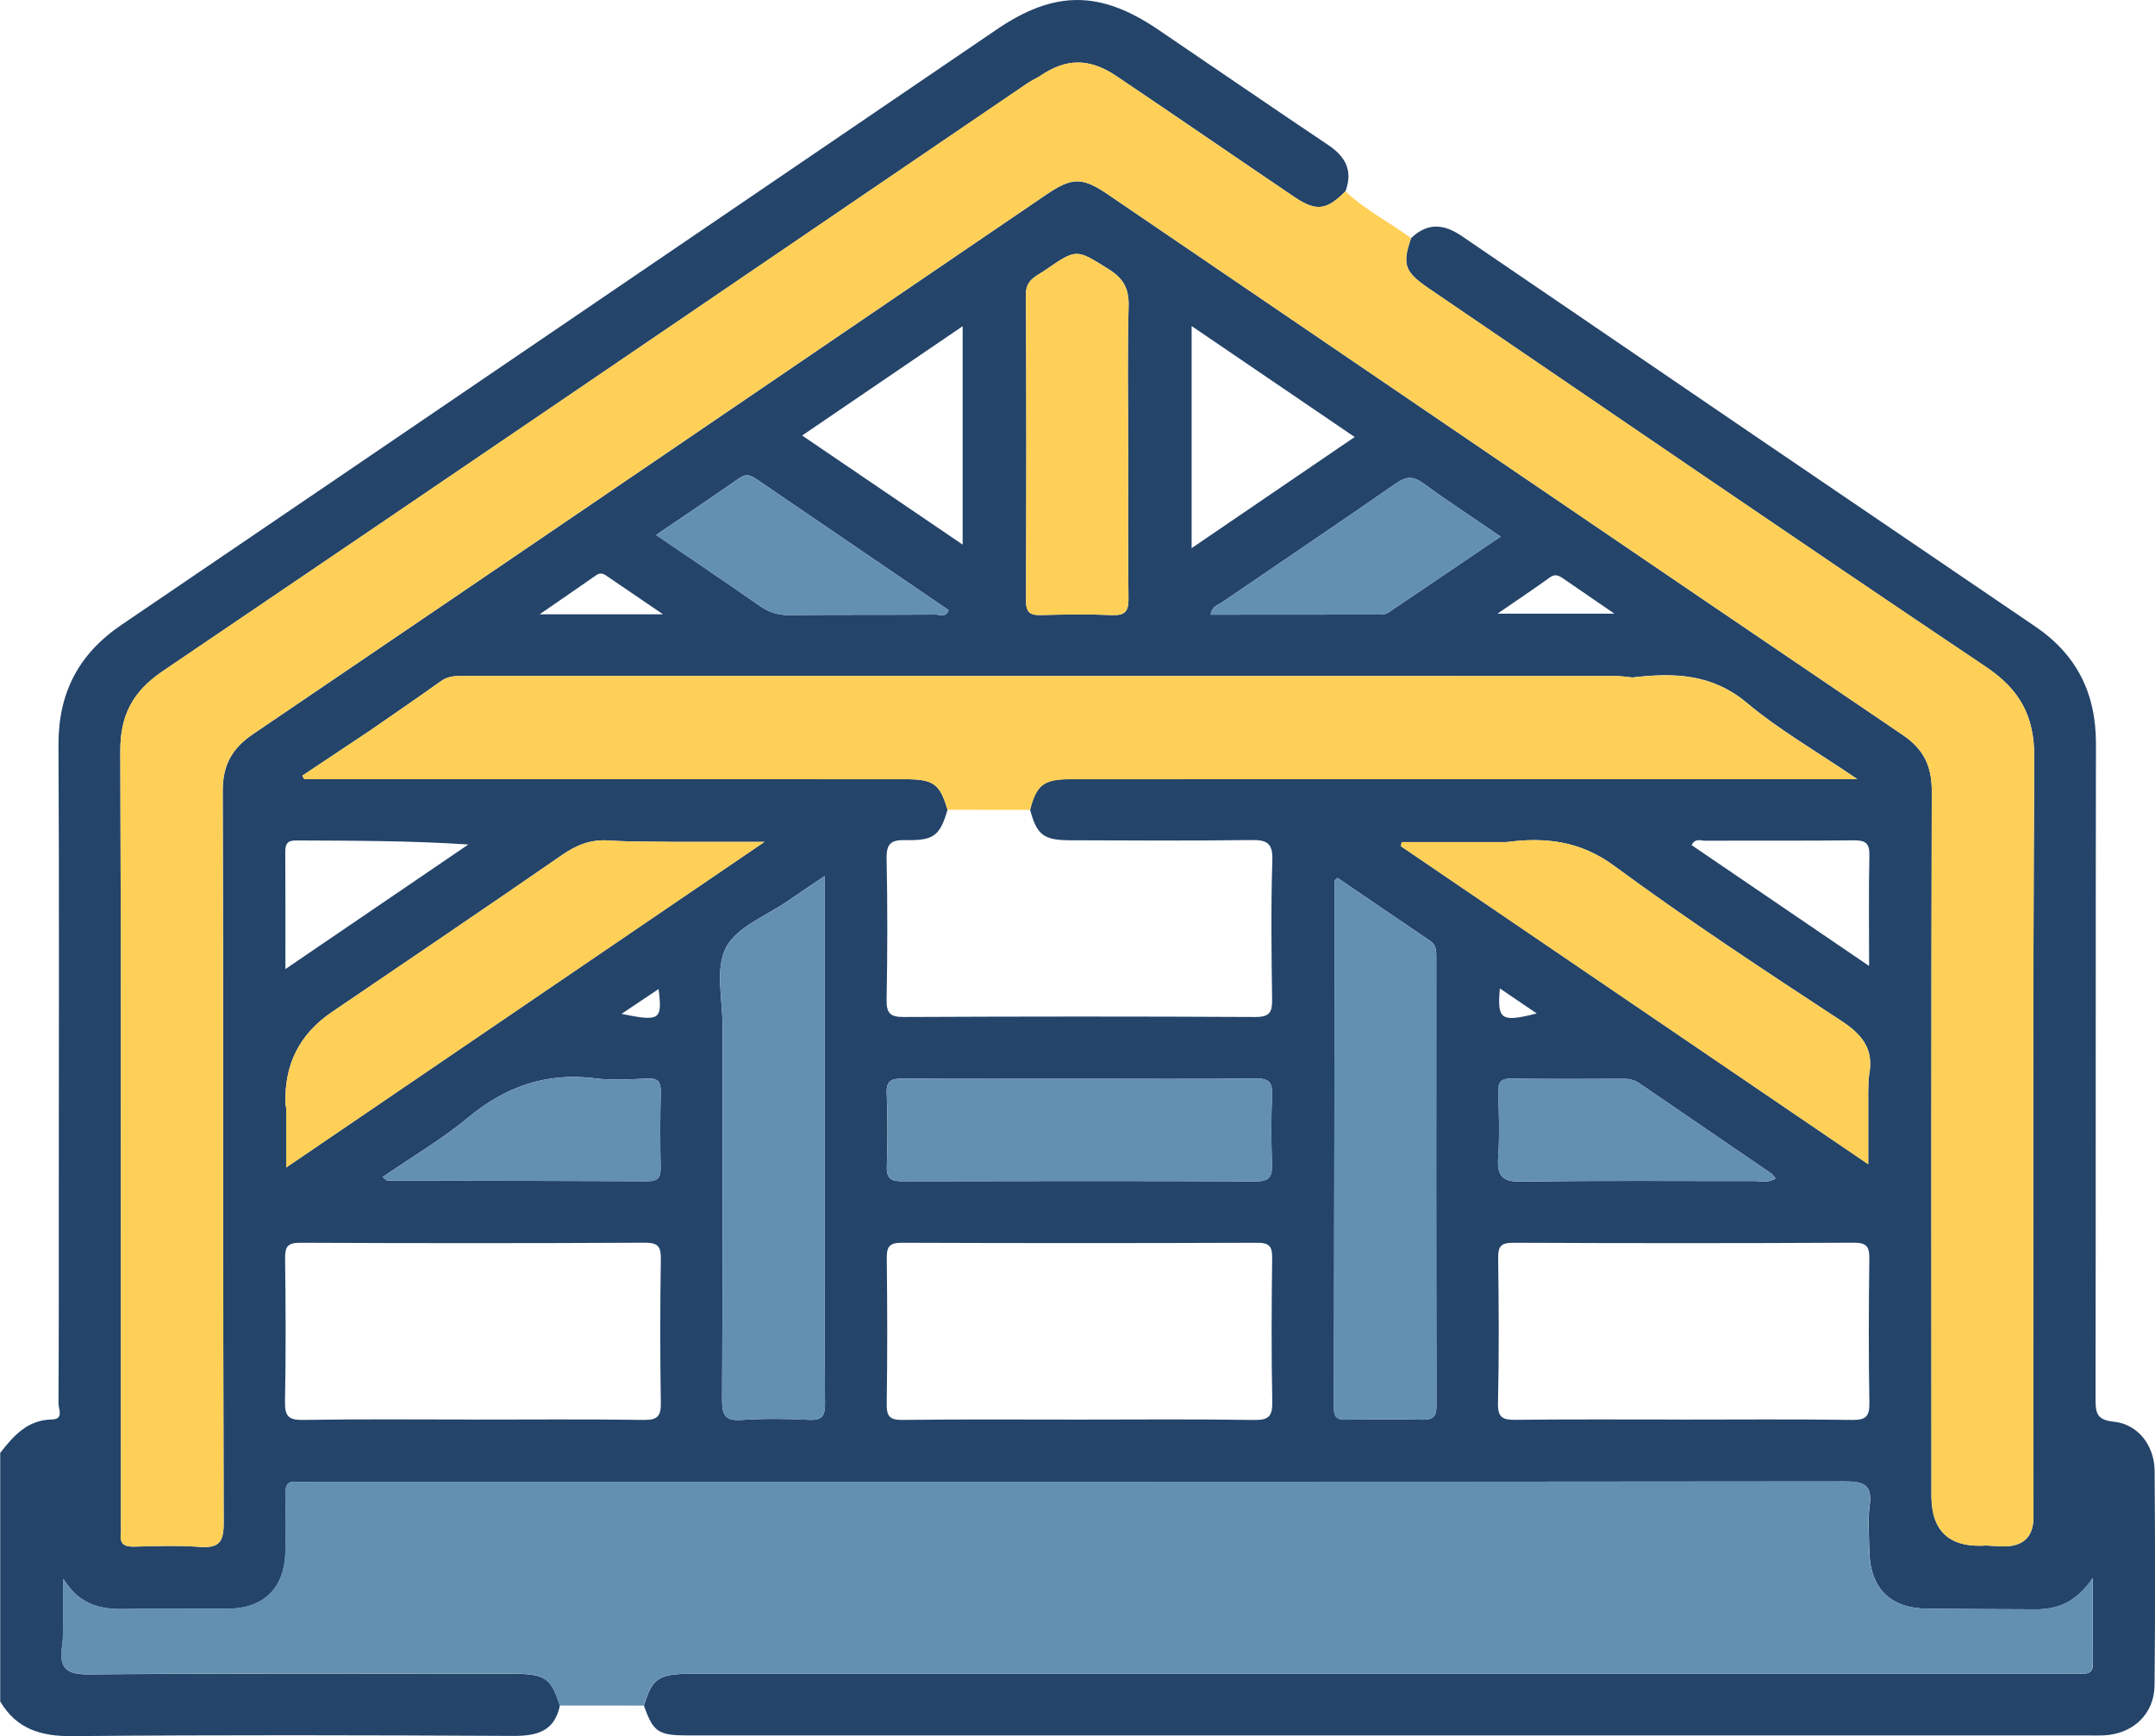 <?xml version="1.0" encoding="UTF-8"?>
<svg id="Capa_1" data-name="Capa 1" xmlns="http://www.w3.org/2000/svg" viewBox="0 0 383.14 308.67">
  <defs>
    <style>
      .cls-1 {
        fill: #6390B1;
      }

      .cls-1, .cls-2, .cls-3 {
        stroke-width: 0px;
      }

      .cls-2 {
        fill: #FFD057;
      }

      .cls-3 {
        fill: #24446A;
      }
    </style>
  </defs>
  <path class="cls-3" d="M0,258.37c2.38-3.06,4.86-5.91,9.22-5.99,2.18-.04,1.18-1.86,1.18-2.83.07-11.97.05-23.94.05-35.9,0-27.05.09-54.1-.05-81.16-.05-9.27,3.54-16.19,11.21-21.4C73.51,75.85,125.35,40.52,177.22,5.23c10.26-6.98,18.36-6.96,28.64,0,10.1,6.84,20.14,13.76,30.28,20.55,3.11,2.08,4.43,4.6,3.07,8.23-3.32,3.37-5.19,3.64-9.04,1.04-10.58-7.15-21.08-14.4-31.68-21.52-4.88-3.28-9.03-3.17-13.7.07-.75.43-1.53.81-2.24,1.29C131.36,49.71,80.22,84.6,28.96,119.31c-5.31,3.6-7.59,7.79-7.57,14.23.18,45.64.1,91.27.1,136.91,0,.75.07,1.5-.01,2.24-.21,1.85.66,2.34,2.38,2.3,3.86-.09,7.75-.24,11.59.04,3.3.24,4.33-.64,4.32-4.17-.14-43.39-.03-86.78-.17-130.18-.01-4.66,1.63-7.61,5.42-10.18,47.01-31.88,93.95-63.87,140.9-95.83,4.73-3.22,6.46-3.23,11.16-.03,47.06,32.03,94.1,64.09,141.21,96.04,3.72,2.52,5.17,5.51,5.16,9.95-.11,41.77-.06,83.54-.06,125.31q0,9.53,9.78,8.85c.99.05,1.98.15,2.98.16q5.39.04,5.39-5.21c0-44.99-.14-89.97.14-134.96.05-7.5-2.56-12.17-8.71-16.29-33.08-22.2-65.94-44.73-98.87-67.16-4.4-3-4.84-4.3-3.22-8.99,2.91-2.77,5.77-2.58,9.04-.35,33.93,23.17,67.9,46.29,101.89,69.37,7.43,5.04,10.85,11.93,10.83,20.87-.07,38.78-.01,77.57-.07,116.35,0,2.48.06,3.88,3.27,4.2,4.29.44,7.19,4.25,7.23,8.7.1,12.72.12,25.44-.01,38.16-.06,5.19-3.91,8.71-9.14,8.91-.75.03-1.5.01-2.24.01-83.05,0-166.11,0-249.16,0-5.52,0-6.35-.56-8.03-5.29,1.51-5,2.56-5.69,8.9-5.69,81.14,0,162.28,0,243.43,0,1.12,0,2.24-.03,3.37,0,1.14.03,1.91-.25,1.9-1.62-.03-4.76-.01-9.51-.01-15.4-3.08,4.56-6.6,5.69-10.66,5.57-6.23-.03-12.46-.04-18.68-.1-6.72-.06-10.3-3.67-10.39-10.43-.04-2.62-.28-5.27.06-7.84.5-3.75-.98-4.37-4.46-4.36-90.96.1-181.92.08-272.87.08-.75,0-1.5.07-2.24-.01-1.68-.2-2.13.56-2.09,2.14.09,3.49.11,6.98,0,10.47-.19,6.3-3.84,9.89-10.13,9.95-5.86.06-11.72-.1-17.57.05-4.5.12-8.68-.28-11.79-5.37,0,3.25,0,5.42,0,7.6-.06,1.49,0,2.99-.21,4.45-.55,3.72.63,4.97,4.68,4.94,25.22-.21,50.44-.11,75.67-.1,5.49,0,6.63.83,8.14,5.67-.97,4.6-4.12,5.39-8.32,5.37-26.12-.13-52.24-.2-78.36.04-5.6.05-9.91-1.26-12.82-6.16v-44.15ZM120.45,149.69c-4.09-.07-8.2,0-12.28-.26-3.17-.21-5.68.81-8.25,2.59-13.59,9.4-27.28,18.65-40.95,27.95q-8.58,5.84-8.21,16.3c0,.25.08.49.13.73v10.57c28.38-19.32,56.34-38.36,85.03-57.89h-15.47ZM332.16,194.01c.05-.99-.01-2,.17-2.97.84-4.51-1.23-7.09-4.97-9.54-13.61-8.92-27.23-17.87-40.32-27.52-6.11-4.5-12.29-5.16-19.2-4.26h-18.63c-.04.25-.09.49-.13.74,27.6,18.78,55.19,37.56,83.08,56.54,0-4.78,0-8.89,0-12.99ZM290.31,120.47c-.99-.09-1.97-.27-2.96-.27-68.33-.01-136.66-.01-204.99-.02-1.37,0-2.68.01-3.91.89-4.15,2.96-8.37,5.84-12.56,8.75-4.05,2.7-8.1,5.4-12.15,8.1.12.21.24.41.36.62h3.7c34.39,0,68.78,0,103.17,0,5.03,0,6.13.83,7.49,5.43-1.35,4.6-2.39,5.51-7.49,5.4-2.59-.06-3.39.65-3.34,3.3.17,8.35.16,16.71,0,25.06-.04,2.44.63,3.1,3.08,3.09,20.83-.1,41.65-.11,62.48,0,2.62.01,3.01-.92,2.98-3.19-.12-8.23-.22-16.47.04-24.69.1-3.18-1.08-3.61-3.82-3.58-10.72.14-21.45.08-32.17.04-4.72-.02-5.9-.99-7.08-5.45,1.19-4.51,2.42-5.44,7.44-5.44,44.87,0,89.74,0,134.61,0,1.3,0,2.59,0,5.01,0-7.22-4.92-13.85-8.71-19.62-13.54-6.21-5.21-13-5.39-20.28-4.53ZM191.93,252.4c10.35,0,20.7-.1,31.05.07,2.68.04,3.27-.74,3.22-3.31-.17-8.48-.13-16.96-.02-25.44.03-2.06-.46-2.77-2.66-2.76-21.07.08-42.15.08-63.22,0-2.23,0-2.66.75-2.64,2.78.1,8.6.12,17.21-.01,25.81-.04,2.27.51,2.94,2.86,2.91,10.47-.14,20.95-.06,31.42-.06ZM84.18,252.4c10.1,0,20.2-.09,30.29.06,2.52.04,3.06-.75,3.02-3.12-.14-8.47-.13-16.95,0-25.43.03-2.2-.41-2.97-2.83-2.96-20.44.11-40.89.1-61.33.01-2.22,0-2.66.73-2.64,2.77.1,8.48.15,16.96-.02,25.43-.05,2.57.55,3.35,3.22,3.3,10.09-.17,20.19-.07,30.29-.07ZM299.04,252.4c10.09,0,20.19-.09,30.28.06,2.48.04,3.08-.68,3.04-3.09-.15-8.47-.12-16.95-.01-25.42.03-2.13-.3-3.02-2.78-3-20.19.11-40.37.1-60.56.01-2.18,0-2.68.68-2.65,2.74.11,8.6.17,17.2-.03,25.79-.06,2.65.93,2.97,3.18,2.95,9.84-.11,19.69-.05,29.53-.05ZM237.8,156.1c-.36.31-.51.38-.51.45-.04,31.28-.06,62.55-.13,93.83,0,1.72.7,2.07,2.22,2.04,4.48-.07,8.97-.12,13.46,0,1.94.05,2.56-.55,2.55-2.52-.06-26.54-.04-53.08-.03-79.63,0-1.13.04-2.22-1.08-2.98-5.53-3.74-11.04-7.5-16.47-11.2ZM146.64,155.75c-2.54,1.72-4.5,3-6.41,4.34-3.87,2.7-9.19,4.65-11.15,8.37-1.96,3.73-.61,9.23-.62,13.96-.02,22.18.04,44.35-.08,66.53-.01,2.78.64,3.7,3.49,3.51,3.97-.26,7.98-.23,11.95-.02,2.4.13,2.88-.72,2.86-2.95-.12-9.84-.05-19.68-.05-29.53,0-21.17,0-42.34,0-64.22ZM191.89,191.8c-10.46,0-20.91.04-31.37-.03-1.94-.01-2.96.29-2.87,2.59.17,4.35.18,8.72.02,13.07-.08,2.31.96,2.61,2.9,2.6,20.91-.05,41.82-.07,62.73.02,2.44.01,2.91-.9,2.84-3.05-.13-4.1-.15-8.22.02-12.32.1-2.28-.59-2.96-2.91-2.93-10.45.13-20.91.05-31.37.05ZM200.58,79.51c0-8.34-.16-16.68.08-25.01.09-3.12-.86-4.95-3.51-6.61-5.76-3.6-5.68-3.78-11.3.13-1.55,1.07-3.47,1.67-3.45,4.33.11,18.17.08,36.34.02,54.51,0,2.01.72,2.55,2.62,2.5,4.23-.12,8.47-.17,12.69,0,2.34.1,2.94-.72,2.91-2.97-.11-8.96-.05-17.92-.05-26.88ZM315.66,209.52c-.26-.32-.41-.65-.66-.82-7.8-5.34-15.6-10.67-23.4-16-.84-.58-1.72-.9-2.77-.89-6.72.03-13.44.06-20.16-.04-1.85-.03-2.33.66-2.28,2.39.1,3.86.25,7.73-.02,11.57-.23,3.28.61,4.43,4.17,4.37,13.81-.23,27.63-.08,41.45-.11,1.17,0,2.43.37,3.69-.46ZM68.02,209.29c.54.39.72.62.9.62,15.42.04,30.85.04,46.27.11,1.87,0,2.29-.77,2.26-2.45-.08-4.48-.08-8.96.02-13.44.04-1.75-.47-2.44-2.3-2.37-3.11.12-6.26.36-9.32-.03-8.64-1.1-15.92,1.41-22.6,6.95-4.7,3.91-10.05,7.04-15.23,10.6ZM116.66,95.12c6.4,4.37,12.46,8.44,18.44,12.62,1.61,1.12,3.2,1.64,5.17,1.62,8.71-.09,17.43-.03,26.14-.09.7,0,1.73.62,2.25-.79-11.38-7.76-22.78-15.52-34.17-23.29-.97-.66-1.8-1.04-2.98-.22-4.76,3.33-9.59,6.56-14.85,10.14ZM215.25,109.29c10.12,0,20.15,0,30.19-.02.47,0,1.03-.11,1.41-.37,6.54-4.4,13.06-8.83,19.95-13.5-4.93-3.37-9.4-6.29-13.71-9.44-1.82-1.33-3.07-1.29-4.92,0-10.23,7.11-20.56,14.05-30.84,21.09-.75.51-1.88.72-2.08,2.24ZM211.86,57.97v39.49c9.82-6.69,19.26-13.13,28.99-19.76-9.82-6.68-19.15-13.03-28.99-19.73ZM142.62,77.44c9.7,6.59,19.04,12.94,28.53,19.39v-38.83c-9.69,6.6-18.96,12.91-28.53,19.43ZM50.73,172.31c11.36-7.74,21.95-14.95,32.54-22.16-10.4-.69-20.55-.67-30.69-.72-1.53,0-1.87.69-1.86,2.04.04,6.67.02,13.35.02,20.84ZM332.31,171.74c0-7-.09-13.33.05-19.65.05-2.18-.7-2.7-2.76-2.68-8.82.1-17.65.03-26.47.07-.75,0-1.74-.51-2.38.78,10.31,7.02,20.62,14.04,31.55,21.48ZM117.88,109.22c-3.92-2.67-7.04-4.8-10.16-6.92-.55-.38-1.11-.46-1.72-.03-3.09,2.16-6.2,4.29-10.05,6.95h21.92ZM266.24,109.11h20.79c-3.52-2.42-6.35-4.37-9.19-6.31-.74-.5-1.39-.79-2.3-.13-2.86,2.07-5.79,4.02-9.3,6.44ZM110.5,180.27c6.85,1.38,7.28,1.1,6.59-4.42-2.13,1.43-4.12,2.76-6.59,4.42ZM266.66,175.74c-.49,5.61.2,6.05,6.56,4.45-2.14-1.45-4.15-2.82-6.56-4.45Z"/>
  <path class="cls-2" d="M361.53,269.73q0,5.25-5.39,5.21c-.99,0-1.98-.1-2.97-.15q-9.78.68-9.78-8.85c0-41.78-.05-83.55.06-125.32,0-4.44-1.44-7.43-5.16-9.95-47.11-31.95-94.15-64.01-141.21-96.04-4.7-3.2-6.43-3.19-11.17.03-46.95,31.96-93.89,63.95-140.9,95.83-3.79,2.57-5.44,5.52-5.42,10.18.14,43.39.03,86.78.17,130.18,0,3.53-1.02,4.41-4.32,4.17-3.84-.28-7.73-.13-11.59-.04-1.72.04-2.59-.45-2.38-2.3.09-.73.01-1.49.01-2.24,0-45.63.09-91.27-.09-136.91-.03-6.43,2.25-10.63,7.56-14.22C80.22,84.6,131.35,49.71,182.53,14.88c.71-.48,1.5-.86,2.25-1.29,4.67-3.23,8.82-3.35,13.7-.07,10.59,7.13,21.1,14.38,31.68,21.53,3.85,2.6,5.72,2.32,9.04-1.04,3.5,3.32,7.83,5.48,11.67,8.33-1.61,4.68-1.17,5.99,3.23,8.98,32.93,22.43,65.79,44.96,98.87,67.16,6.14,4.12,8.75,8.79,8.7,16.29-.28,44.98-.14,89.97-.14,134.96Z"/>
  <path class="cls-1" d="M372.06,295.95c.01,1.37-.76,1.65-1.9,1.62-1.13-.03-2.25,0-3.37,0-81.14,0-162.28,0-243.43,0-6.33,0-7.39.68-8.89,5.68-4.99,0-9.98,0-14.97-.01-1.52-4.84-2.65-5.67-8.14-5.67-25.22,0-50.45-.11-75.67.1-4.04.03-5.23-1.21-4.68-4.94.22-1.46.15-2.96.21-4.45v-7.59c3.12,5.09,7.3,5.48,11.79,5.36,5.86-.15,11.72.01,17.57-.05,6.29-.06,9.94-3.64,10.13-9.94.1-3.49.09-6.98,0-10.47-.04-1.58.42-2.34,2.09-2.14.74.09,1.5.01,2.24.01,90.96,0,181.92.02,272.88-.08,3.48,0,4.96.62,4.46,4.36-.35,2.57-.1,5.23-.06,7.84.09,6.76,3.68,10.37,10.39,10.43,6.23.06,12.46.07,18.69.1,4.06.12,7.58-1.01,10.66-5.57,0,5.89-.02,10.65.01,15.4Z"/>
  <path class="cls-2" d="M330.21,138.54h-5.01c-44.87,0-89.75,0-134.62.01-5.02,0-6.25.93-7.44,5.44-4.89,0-9.78-.01-14.68-.01-1.36-4.6-2.46-5.43-7.49-5.43-34.39-.01-68.78-.01-103.17-.01h-3.7c-.12-.2-.24-.41-.36-.62,4.05-2.7,8.1-5.4,12.15-8.1,4.19-2.91,8.41-5.79,12.56-8.75,1.23-.88,2.53-.89,3.91-.89,68.33,0,136.66,0,204.99.01.99,0,1.97.18,2.96.28,7.28-.86,14.07-.68,20.28,4.53,5.76,4.83,12.39,8.63,19.62,13.54Z"/>
  <path class="cls-1" d="M237.8,156.1c5.44,3.7,10.95,7.46,16.47,11.2,1.12.75,1.08,1.85,1.08,2.98,0,26.54-.02,53.09.03,79.63,0,1.97-.61,2.57-2.55,2.52-4.48-.12-8.97-.08-13.46,0-1.52.02-2.22-.32-2.22-2.04.07-31.28.09-62.55.13-93.83,0-.07.16-.15.51-.45Z"/>
  <path class="cls-1" d="M146.64,155.75c0,21.88,0,43.05,0,64.22,0,9.84-.07,19.69.05,29.53.03,2.23-.46,3.08-2.86,2.95-3.98-.21-7.98-.24-11.95.02-2.85.19-3.51-.74-3.49-3.51.12-22.18.05-44.35.08-66.53,0-4.73-1.35-10.23.62-13.96,1.95-3.72,7.28-5.67,11.15-8.37,1.92-1.34,3.88-2.63,6.41-4.34Z"/>
  <path class="cls-1" d="M191.89,191.8c10.46,0,20.91.07,31.37-.05,2.32-.03,3.01.65,2.91,2.93-.18,4.1-.16,8.22-.02,12.32.07,2.15-.39,3.06-2.84,3.05-20.91-.09-41.82-.07-62.73-.02-1.94,0-2.98-.3-2.9-2.6.16-4.35.16-8.72-.02-13.07-.09-2.3.92-2.6,2.87-2.59,10.45.07,20.91.03,31.37.03Z"/>
  <path class="cls-2" d="M200.58,79.51c0,8.96-.07,17.92.05,26.88.03,2.24-.56,3.06-2.91,2.97-4.22-.18-8.46-.12-12.69,0-1.89.05-2.62-.49-2.62-2.5.06-18.17.09-36.34-.02-54.51-.02-2.66,1.91-3.25,3.45-4.33,5.62-3.9,5.54-3.73,11.3-.13,2.65,1.65,3.6,3.49,3.51,6.61-.24,8.33-.08,16.67-.08,25.01Z"/>
  <path class="cls-2" d="M332.32,191.04c-.18.97-.12,1.98-.17,2.97v12.99c-27.89-18.98-55.48-37.76-83.08-56.54.04-.24.09-.49.13-.74h18.63c6.91-.9,13.09-.24,19.21,4.27,13.09,9.64,26.7,18.59,40.31,27.51,3.74,2.45,5.81,5.03,4.97,9.54Z"/>
  <path class="cls-2" d="M50.89,207.58v-10.57c-.04-.24-.12-.49-.13-.73q-.38-10.47,8.21-16.31c13.66-9.29,27.35-18.55,40.95-27.94,2.57-1.78,5.08-2.8,8.25-2.59,4.08.26,8.18.18,12.28.25h15.47c-28.69,19.53-56.65,38.57-85.03,57.89Z"/>
  <path class="cls-1" d="M315.66,209.52c-1.26.83-2.52.45-3.69.46-13.82.03-27.63-.11-41.45.11-3.56.06-4.4-1.09-4.17-4.37.27-3.84.12-7.71.02-11.57-.05-1.72.43-2.41,2.28-2.39,6.72.1,13.44.06,20.16.04,1.06,0,1.93.32,2.77.89,7.8,5.33,15.61,10.66,23.4,16,.26.18.41.5.66.82Z"/>
  <path class="cls-1" d="M68.02,209.29c5.18-3.56,10.53-6.69,15.23-10.6,6.68-5.55,13.95-8.05,22.6-6.95,3.06.39,6.22.15,9.32.03,1.83-.07,2.34.62,2.3,2.37-.1,4.48-.1,8.96-.02,13.44.03,1.68-.39,2.46-2.26,2.45-15.42-.08-30.85-.07-46.27-.11-.18,0-.35-.24-.9-.62Z"/>
  <path class="cls-1" d="M116.66,95.12c5.26-3.58,10.09-6.81,14.85-10.14,1.18-.82,2.01-.44,2.98.22,11.39,7.77,22.79,15.53,34.17,23.29-.52,1.41-1.55.78-2.25.79-8.71.06-17.43,0-26.14.09-1.97.02-3.57-.49-5.17-1.62-5.98-4.18-12.04-8.26-18.44-12.62Z"/>
  <path class="cls-1" d="M215.25,109.29c.2-1.51,1.33-1.72,2.08-2.24,10.28-7.04,20.61-13.98,30.84-21.09,1.85-1.29,3.11-1.33,4.92,0,4.31,3.15,8.78,6.07,13.71,9.44-6.89,4.67-13.41,9.1-19.95,13.5-.38.26-.94.37-1.41.37-10.04.02-20.07.02-30.19.02Z"/>
</svg>